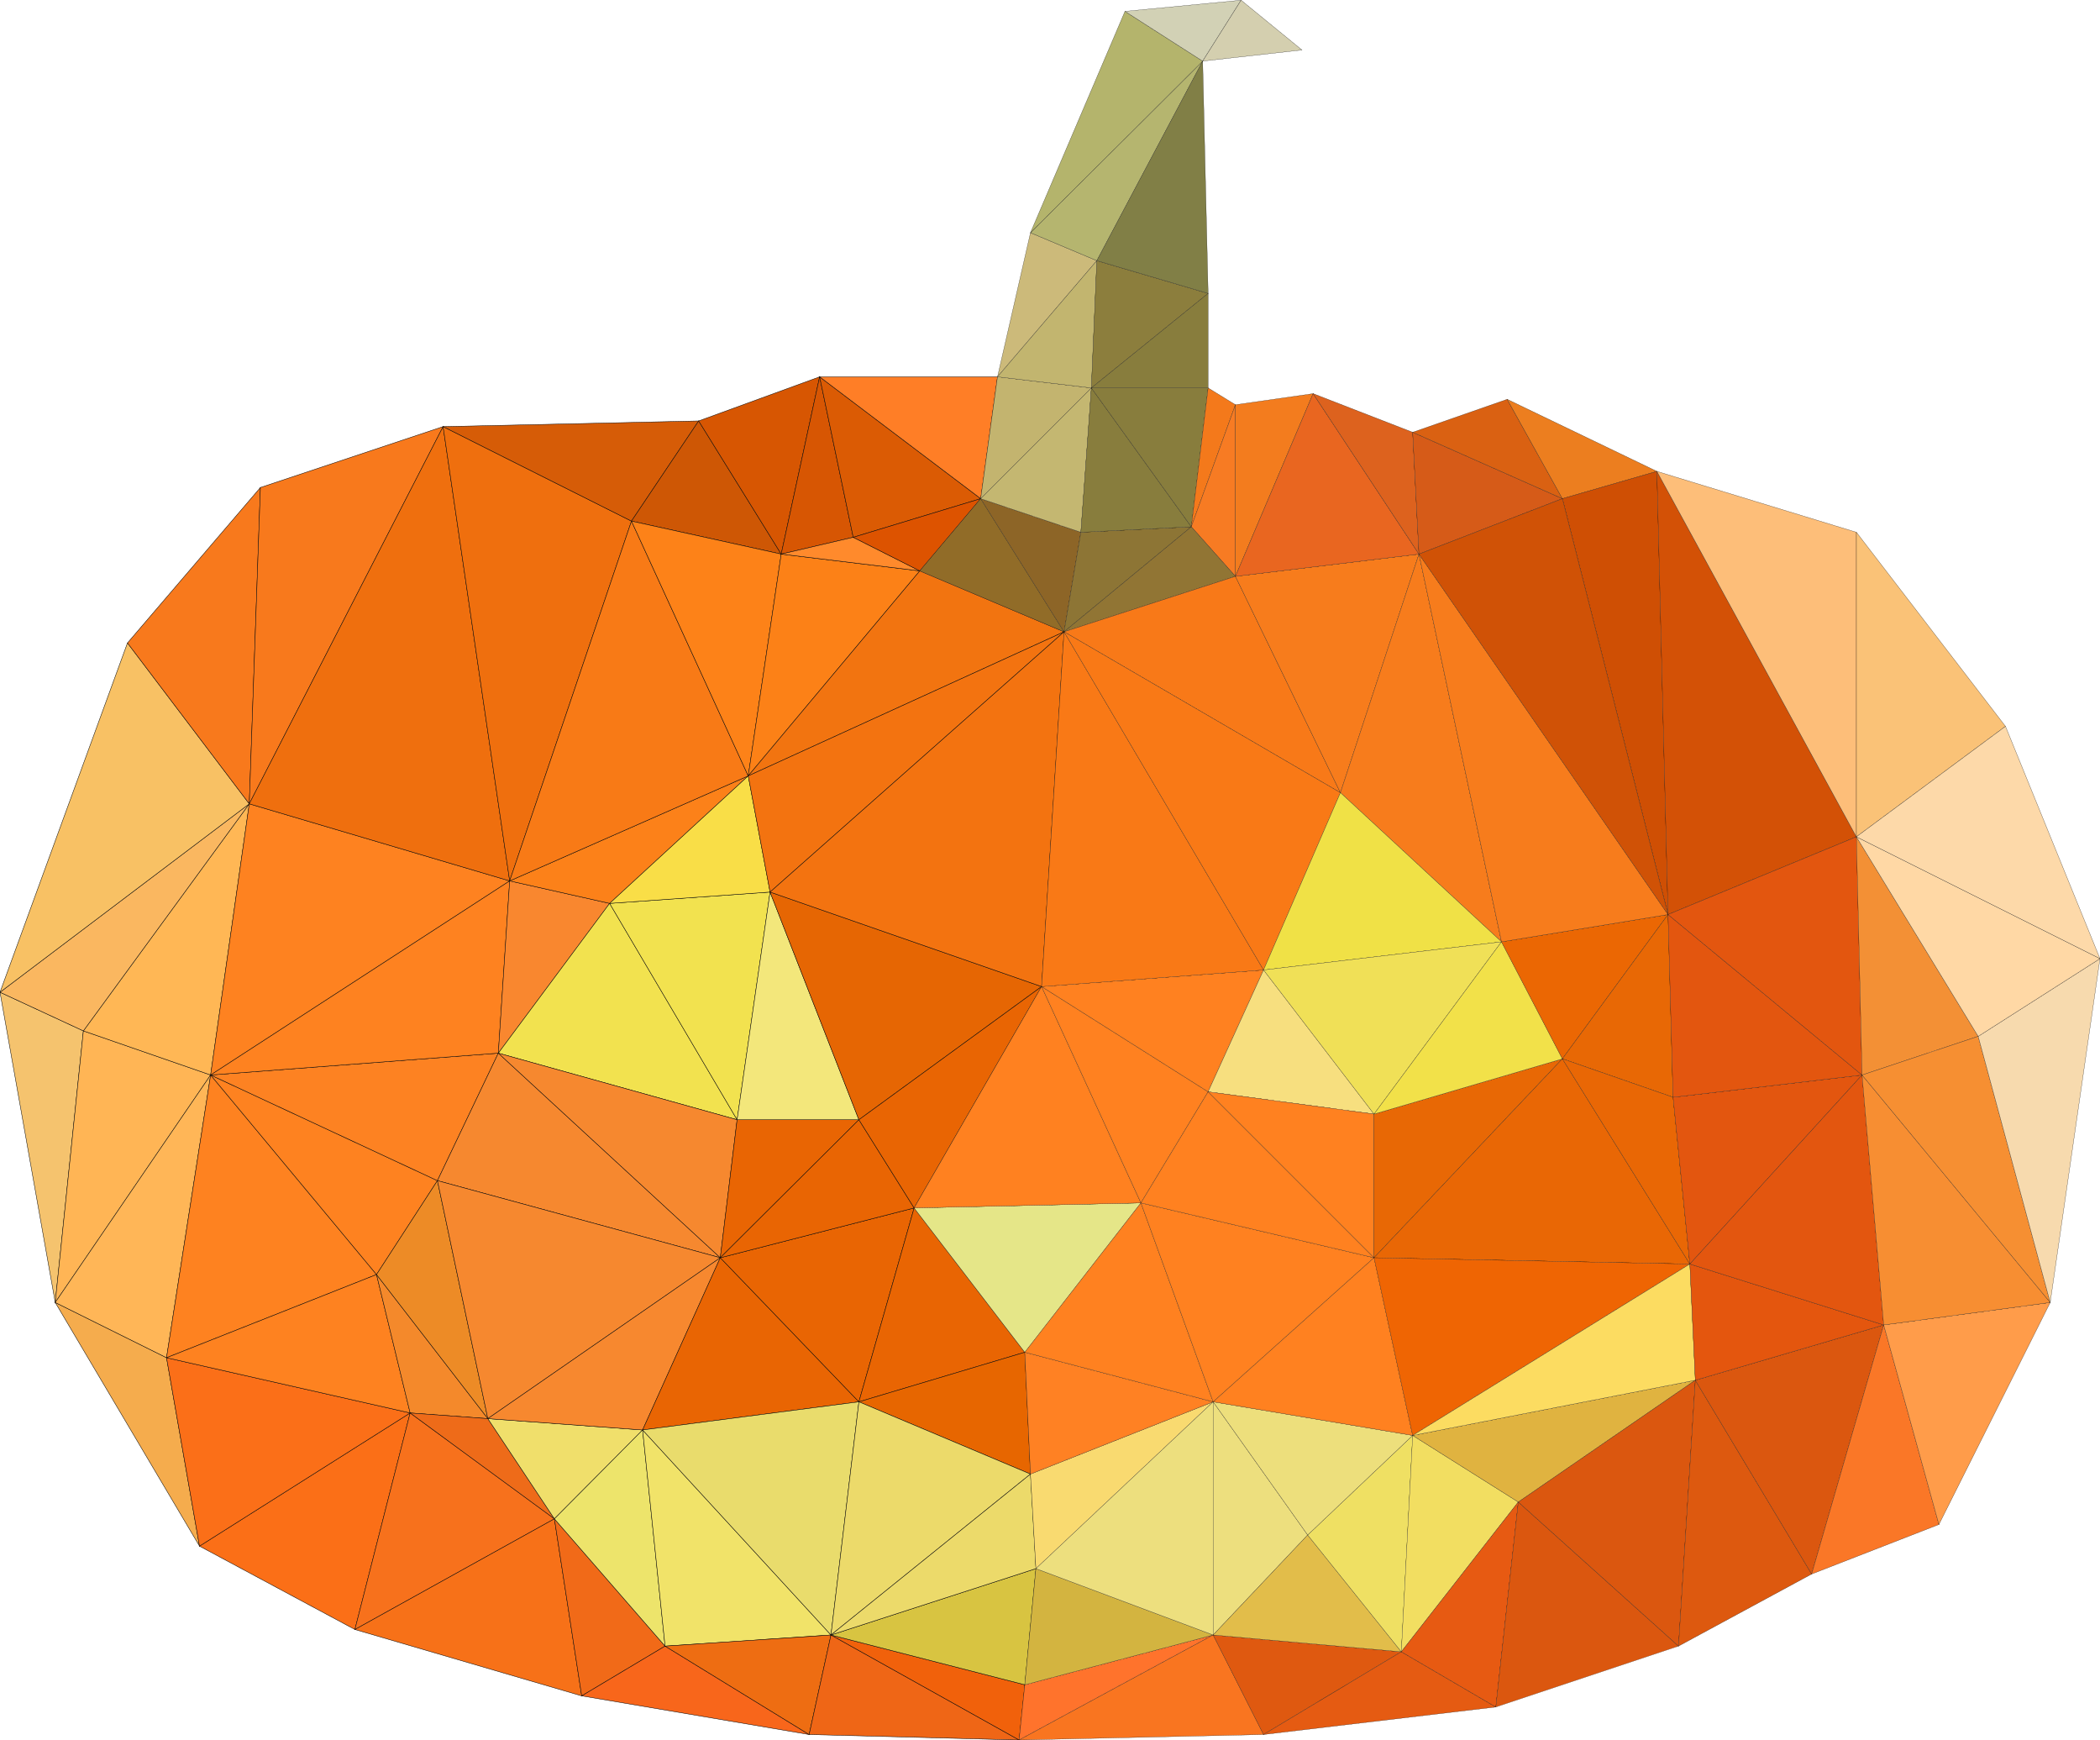 <?xml version="1.0" encoding="utf-8"?>
<!-- Generator: Adobe Illustrator 24.1.0, SVG Export Plug-In . SVG Version: 6.00 Build 0)  -->
<svg version="1.1" baseProfile="tiny" id="图层_1"
	 xmlns="http://www.w3.org/2000/svg" xmlns:xlink="http://www.w3.org/1999/xlink" x="0px" y="0px" viewBox="0 0 1000 828.5"
	 xml:space="preserve">
<g>
	<g>
		<polygon fill="#F5C36E" stroke="#000000" stroke-width="0.2" stroke-miterlimit="10" points="0,472.4 26.3,620.1 39.7,490.8 		"/>
		<polygon fill="#F5AC4D" stroke="#000000" stroke-width="0.2" stroke-miterlimit="10" points="79.3,646.4 26.3,620.1 95,736.1 		
			"/>
		<polygon fill="#FFB555" stroke="#000000" stroke-width="0.2" stroke-miterlimit="10" points="39.7,490.8 26.3,620.1 100.3,511.8 
					"/>
		<polygon fill="#FFB657" stroke="#000000" stroke-width="0.2" stroke-miterlimit="10" points="26.3,620.1 79.3,646.4 100.3,511.8 
					"/>
		<polygon fill="#FFB755" stroke="#000000" stroke-width="0.2" stroke-miterlimit="10" points="39.7,490.8 100.3,511.8 118.7,382.7 
					"/>
		<polygon fill="#FAB760" stroke="#000000" stroke-width="0.2" stroke-miterlimit="10" points="0,472.4 39.7,490.8 118.7,382.7 		
			"/>
		<polygon fill="#F8C164" stroke="#000000" stroke-width="0.2" stroke-miterlimit="10" points="60.7,306.1 0,472.4 118.7,382.7 		
			"/>
		<polygon fill="#F8791C" stroke="#000000" stroke-width="0.2" stroke-miterlimit="10" points="60.7,306.1 118.7,382.7 124,232.1 		
			"/>
		<polygon fill="#FE8220" stroke="#000000" stroke-width="0.2" stroke-miterlimit="10" points="100.3,511.8 79.3,646.4 179.3,606.8 
					"/>
		<polygon fill="#FB6F17" stroke="#000000" stroke-width="0.2" stroke-miterlimit="10" points="95,736.1 169,775.8 195.3,672.7 		
			"/>
		<polygon fill="#FB6F18" stroke="#000000" stroke-width="0.2" stroke-miterlimit="10" points="79.3,646.4 95,736.1 195.3,672.7 		
			"/>
		<polygon fill="#FE8220" stroke="#000000" stroke-width="0.2" stroke-miterlimit="10" points="179.3,606.8 79.3,646.4 195.3,672.7 
					"/>
		<polygon fill="#FE8220" stroke="#000000" stroke-width="0.2" stroke-miterlimit="10" points="100.3,511.8 179.3,606.8 
			208.3,562.1 		"/>
		<polygon fill="#F8791C" stroke="#000000" stroke-width="0.2" stroke-miterlimit="10" points="124,232.1 118.7,382.7 211,203.1 		
			"/>
		<polygon fill="#F4892B" stroke="#000000" stroke-width="0.2" stroke-miterlimit="10" points="179.3,606.8 195.3,672.7 
			232.3,675.4 		"/>
		<polygon fill="#ED8B26" stroke="#000000" stroke-width="0.2" stroke-miterlimit="10" points="208.3,562.1 179.3,606.8 
			232.3,675.4 		"/>
		<polygon fill="#FD8222" stroke="#000000" stroke-width="0.2" stroke-miterlimit="10" points="100.3,511.8 208.3,562.1 
			237.3,501.4 		"/>
		<polygon fill="#FE8220" stroke="#000000" stroke-width="0.2" stroke-miterlimit="10" points="118.7,382.7 100.3,511.8 
			242.7,419.4 		"/>
		<polygon fill="#FE8220" stroke="#000000" stroke-width="0.2" stroke-miterlimit="10" points="100.3,511.8 237.3,501.4 
			242.7,419.4 		"/>
		<polygon fill="#EF6F0E" stroke="#000000" stroke-width="0.2" stroke-miterlimit="10" points="211,203.1 118.7,382.7 242.7,419.4 
					"/>
		<polygon fill="#F7711C" stroke="#000000" stroke-width="0.2" stroke-miterlimit="10" points="195.3,672.7 169,775.8 264,723.1 		
			"/>
		<polygon fill="#EE6B19" stroke="#000000" stroke-width="0.2" stroke-miterlimit="10" points="232.3,675.4 195.3,672.7 264,723.1 
					"/>
		<polygon fill="#F77118" stroke="#000000" stroke-width="0.2" stroke-miterlimit="10" points="264,723.1 169,775.8 277,807.4 		"/>
		<polygon fill="#F9872F" stroke="#000000" stroke-width="0.2" stroke-miterlimit="10" points="242.7,419.4 237.3,501.4 
			290.3,430.1 		"/>
		<polygon fill="#EF6F0E" stroke="#000000" stroke-width="0.2" stroke-miterlimit="10" points="211,203.1 242.7,419.4 300.7,248.1 
					"/>
		<polygon fill="#F0DF6B" stroke="#000000" stroke-width="0.2" stroke-miterlimit="10" points="232.3,675.4 264,723.1 306,680.8 		
			"/>
		<polygon fill="#F16A18" stroke="#000000" stroke-width="0.2" stroke-miterlimit="10" points="264,723.1 277,807.4 316.7,783.7 		
			"/>
		<polygon fill="#EDE46B" stroke="#000000" stroke-width="0.2" stroke-miterlimit="10" points="306,680.8 264,723.1 316.7,783.7 		
			"/>
		<polygon fill="#D65C07" stroke="#000000" stroke-width="0.2" stroke-miterlimit="10" points="211,203.1 300.7,248.1 332.7,200.4 
					"/>
		<polygon fill="#F6882F" stroke="#000000" stroke-width="0.2" stroke-miterlimit="10" points="237.3,501.4 208.3,562.1 343,598.8 
					"/>
		<polygon fill="#F6882F" stroke="#000000" stroke-width="0.2" stroke-miterlimit="10" points="208.3,562.1 232.3,675.4 343,598.8 
					"/>
		<polygon fill="#F7882F" stroke="#000000" stroke-width="0.2" stroke-miterlimit="10" points="232.3,675.4 306,680.8 343,598.8 		
			"/>
		<polygon fill="#F2E24F" stroke="#000000" stroke-width="0.2" stroke-miterlimit="10" points="290.3,430.1 237.3,501.4 351,533.1 
					"/>
		<polygon fill="#F6882F" stroke="#000000" stroke-width="0.2" stroke-miterlimit="10" points="237.3,501.4 343,598.8 351,533.1 		
			"/>
		<polygon fill="#FC8119" stroke="#000000" stroke-width="0.2" stroke-miterlimit="10" points="242.7,419.4 290.3,430.1 
			356.3,369.4 		"/>
		<polygon fill="#F87A16" stroke="#000000" stroke-width="0.2" stroke-miterlimit="10" points="300.7,248.1 242.7,419.4 
			356.3,369.4 		"/>
		<polygon fill="#F2E24F" stroke="#000000" stroke-width="0.2" stroke-miterlimit="10" points="290.3,430.1 351,533.1 366.7,424.7 
					"/>
		<polygon fill="#F9DE47" stroke="#000000" stroke-width="0.2" stroke-miterlimit="10" points="356.3,369.4 290.3,430.1 
			366.7,424.7 		"/>
		<polygon fill="#CE5705" stroke="#000000" stroke-width="0.2" stroke-miterlimit="10" points="332.7,200.4 300.7,248.1 372,263.8 
					"/>
		<polygon fill="#FD8218" stroke="#000000" stroke-width="0.2" stroke-miterlimit="10" points="300.7,248.1 356.3,369.4 372,263.8 
					"/>
		<polygon fill="#F8661B" stroke="#000000" stroke-width="0.2" stroke-miterlimit="10" points="316.7,783.7 277,807.4 385.3,825.8 
					"/>
		<polygon fill="#D75602" stroke="#000000" stroke-width="0.2" stroke-miterlimit="10" points="332.7,200.4 372,263.8 390.3,179.4 
					"/>
		<polygon fill="#F1E369" stroke="#000000" stroke-width="0.2" stroke-miterlimit="10" points="306,680.8 316.7,783.7 395.7,778.4 
					"/>
		<polygon fill="#EE6D12" stroke="#000000" stroke-width="0.2" stroke-miterlimit="10" points="316.7,783.7 385.3,825.8 
			395.7,778.4 		"/>
		<polygon fill="#D75603" stroke="#000000" stroke-width="0.2" stroke-miterlimit="10" points="390.3,179.4 372,263.8 406.3,255.8 
					"/>
		<polygon fill="#E96503" stroke="#000000" stroke-width="0.2" stroke-miterlimit="10" points="343,598.8 306,680.8 409,667.4 		"/>
		<polygon fill="#E9DC6C" stroke="#000000" stroke-width="0.2" stroke-miterlimit="10" points="306,680.8 395.7,778.4 409,667.4 		
			"/>
		<polygon fill="#E96503" stroke="#000000" stroke-width="0.2" stroke-miterlimit="10" points="351,533.1 343,598.8 409,533.1 		"/>
		<polygon fill="#F3E77B" stroke="#000000" stroke-width="0.2" stroke-miterlimit="10" points="366.7,424.7 351,533.1 409,533.1 		
			"/>
		<polygon fill="#E96503" stroke="#000000" stroke-width="0.2" stroke-miterlimit="10" points="343,598.8 409,667.4 435.3,575.1 		
			"/>
		<polygon fill="#E96503" stroke="#000000" stroke-width="0.2" stroke-miterlimit="10" points="409,533.1 343,598.8 435.3,575.1 		
			"/>
		<polygon fill="#FC8117" stroke="#000000" stroke-width="0.2" stroke-miterlimit="10" points="372,263.8 356.3,369.4 438,271.8 		
			"/>
		<polygon fill="#FF8A2C" stroke="#000000" stroke-width="0.2" stroke-miterlimit="10" points="406.3,255.8 372,263.8 438,271.8 		
			"/>
		<polygon fill="#DB5B04" stroke="#000000" stroke-width="0.2" stroke-miterlimit="10" points="390.3,179.4 406.3,255.8 467,237.4 
					"/>
		<polygon fill="#DD5300" stroke="#000000" stroke-width="0.2" stroke-miterlimit="10" points="406.3,255.8 438,271.8 467,237.4 		
			"/>
		<polygon fill="#FF7E26" stroke="#000000" stroke-width="0.2" stroke-miterlimit="10" points="390.3,179.4 467,237.4 475,179.4 		
			"/>
		<polygon fill="#EF6616" stroke="#000000" stroke-width="0.2" stroke-miterlimit="10" points="395.7,778.4 385.3,825.8 
			485.3,828.4 		"/>
		<polygon fill="#F1610B" stroke="#000000" stroke-width="0.2" stroke-miterlimit="10" points="395.7,778.4 485.3,828.4 488,802.1 
					"/>
		<polygon fill="#E96503" stroke="#000000" stroke-width="0.2" stroke-miterlimit="10" points="435.3,575.1 409,667.4 488,643.8 		
			"/>
		<polygon fill="#E76600" stroke="#000000" stroke-width="0.2" stroke-miterlimit="10" points="488,643.8 409,667.4 490.7,701.8 		
			"/>
		<polygon fill="#ECDA6A" stroke="#000000" stroke-width="0.2" stroke-miterlimit="10" points="409,667.4 395.7,778.4 490.7,701.8 
					"/>
		<polygon fill="#D8C441" stroke="#000000" stroke-width="0.2" stroke-miterlimit="10" points="395.7,778.4 488,802.1 493.3,746.8 
					"/>
		<polygon fill="#ECDA6A" stroke="#000000" stroke-width="0.2" stroke-miterlimit="10" points="490.7,701.8 395.7,778.4 
			493.3,746.8 		"/>
		<polygon fill="#E66603" stroke="#000000" stroke-width="0.2" stroke-miterlimit="10" points="366.7,424.7 409,533.1 496,469.7 		
			"/>
		<polygon fill="#E96503" stroke="#000000" stroke-width="0.2" stroke-miterlimit="10" points="409,533.1 435.3,575.1 496,469.7 		
			"/>
		<polygon fill="#F27410" stroke="#000000" stroke-width="0.2" stroke-miterlimit="10" points="438,271.8 356.3,369.4 506.7,300.8 
					"/>
		<polygon fill="#F37310" stroke="#000000" stroke-width="0.2" stroke-miterlimit="10" points="356.3,369.4 366.7,424.7 
			506.7,300.8 		"/>
		<polygon fill="#F37310" stroke="#000000" stroke-width="0.2" stroke-miterlimit="10" points="366.7,424.7 496,469.7 506.7,300.8 
					"/>
	</g>
	<g>
		<polygon fill="#916C28" stroke="#000000" stroke-width="0.1" stroke-miterlimit="10" points="467,237.4 438,271.8 506.7,300.8 		
			"/>
		<polygon fill="#8D6527" stroke="#000000" stroke-width="0.1" stroke-miterlimit="10" points="467,237.4 506.7,300.8 514.7,253.4 
					"/>
		<polygon fill="#C3B46F" stroke="#000000" stroke-width="0.1" stroke-miterlimit="10" points="475,179.4 467,237.4 519.7,184.7 		
			"/>
		<polygon fill="#C4B771" stroke="#000000" stroke-width="0.1" stroke-miterlimit="10" points="467,237.4 514.7,253.4 519.7,184.7 
					"/>
		<polygon fill="#CCBA7A" stroke="#000000" stroke-width="0.1" stroke-miterlimit="10" points="490.7,110.8 475,179.4 522.3,124.1 
					"/>
		<polygon fill="#C2B56F" stroke="#000000" stroke-width="0.1" stroke-miterlimit="10" points="475,179.4 519.7,184.7 522.3,124.1 
					"/>
		<polygon fill="#E5E688" stroke="#000000" stroke-width="0.1" stroke-miterlimit="10" points="435.3,575.1 488,643.8 543.3,572.7 
					"/>
		<polygon fill="#FF8120" stroke="#000000" stroke-width="0.1" stroke-miterlimit="10" points="496,469.7 435.3,575.1 543.3,572.7 
					"/>
		<polygon fill="#8D7535" stroke="#000000" stroke-width="0.1" stroke-miterlimit="10" points="514.7,253.4 506.7,300.8 
			567.3,250.8 		"/>
		<polygon fill="#887D3D" stroke="#000000" stroke-width="0.1" stroke-miterlimit="10" points="519.7,184.7 514.7,253.4 
			567.3,250.8 		"/>
		<polygon fill="#B5B56F" stroke="#000000" stroke-width="0.1" stroke-miterlimit="10" points="490.7,110.8 522.3,124.1 572.7,29.1 
					"/>
		<polygon fill="#B4B46C" stroke="#000000" stroke-width="0.1" stroke-miterlimit="10" points="535.7,5.4 490.7,110.8 572.7,29.1 		
			"/>
		<polygon fill="#887D3D" stroke="#000000" stroke-width="0.1" stroke-miterlimit="10" points="519.7,184.7 567.3,250.8 
			575.3,184.7 		"/>
		<polygon fill="#8C7E3D" stroke="#000000" stroke-width="0.1" stroke-miterlimit="10" points="522.3,124.1 519.7,184.7 
			575.3,139.7 		"/>
		<polygon fill="#887D3D" stroke="#000000" stroke-width="0.1" stroke-miterlimit="10" points="519.7,184.7 575.3,184.7 
			575.3,139.7 		"/>
		<polygon fill="#817F46" stroke="#000000" stroke-width="0.1" stroke-miterlimit="10" points="572.7,29.1 522.3,124.1 575.3,139.7 
					"/>
		<polygon fill="#FF8120" stroke="#000000" stroke-width="0.1" stroke-miterlimit="10" points="496,469.7 543.3,572.7 575.3,519.8 
					"/>
		<polygon fill="#F9DA70" stroke="#000000" stroke-width="0.1" stroke-miterlimit="10" points="490.7,701.8 493.3,746.8 
			577.7,667.4 		"/>
		<polygon fill="#FF8123" stroke="#000000" stroke-width="0.1" stroke-miterlimit="10" points="488,643.8 490.7,701.8 577.7,667.4 
					"/>
		<polygon fill="#FF8120" stroke="#000000" stroke-width="0.1" stroke-miterlimit="10" points="543.3,572.7 488,643.8 577.7,667.4 
					"/>
		<polygon fill="#FF732C" stroke="#000000" stroke-width="0.1" stroke-miterlimit="10" points="488,802.1 485.3,828.4 577.7,778.4 
					"/>
		<polygon fill="#D3B440" stroke="#000000" stroke-width="0.1" stroke-miterlimit="10" points="493.3,746.8 488,802.1 577.7,778.4 
					"/>
		<polygon fill="#EDDF7E" stroke="#000000" stroke-width="0.1" stroke-miterlimit="10" points="577.7,667.4 493.3,746.8 
			577.7,778.4 		"/>
		<polygon fill="#F4791B" stroke="#000000" stroke-width="0.1" stroke-miterlimit="10" points="575.3,184.7 567.3,250.8 
			588.3,192.7 		"/>
		<polygon fill="#F77B23" stroke="#000000" stroke-width="0.1" stroke-miterlimit="10" points="588.3,192.7 567.3,250.8 
			588.3,274.4 		"/>
		<polygon fill="#917534" stroke="#000000" stroke-width="0.1" stroke-miterlimit="10" points="567.3,250.8 506.7,300.8 
			588.3,274.4 		"/>
		<polygon fill="#D2D1B5" stroke="#000000" stroke-width="0.1" stroke-miterlimit="10" points="535.7,5.4 572.7,29.1 591,0.1 		"/>
		<polygon fill="#F97520" stroke="#000000" stroke-width="0.1" stroke-miterlimit="10" points="577.7,778.4 485.3,828.4 
			601.7,825.8 		"/>
		<polygon fill="#FF8120" stroke="#000000" stroke-width="0.1" stroke-miterlimit="10" points="496,469.7 575.3,519.8 601.7,461.8 
					"/>
		<polygon fill="#F97916" stroke="#000000" stroke-width="0.1" stroke-miterlimit="10" points="506.7,300.8 496,469.7 601.7,461.8 
					"/>
		<polygon fill="#D4CFAF" stroke="#000000" stroke-width="0.1" stroke-miterlimit="10" points="591,0.1 572.7,29.1 620,23.8 		"/>
		<polygon fill="#EDDF7E" stroke="#000000" stroke-width="0.1" stroke-miterlimit="10" points="577.7,667.4 577.7,778.4 
			622.7,730.8 		"/>
		<polygon fill="#F37C1E" stroke="#000000" stroke-width="0.1" stroke-miterlimit="10" points="588.3,192.7 588.3,274.4 
			625.3,187.4 		"/>
		<polygon fill="#F87918" stroke="#000000" stroke-width="0.1" stroke-miterlimit="10" points="588.3,274.4 506.7,300.8 
			638.3,377.4 		"/>
		<polygon fill="#F97916" stroke="#000000" stroke-width="0.1" stroke-miterlimit="10" points="506.7,300.8 601.7,461.8 
			638.3,377.4 		"/>
		<polygon fill="#F7DF7F" stroke="#000000" stroke-width="0.1" stroke-miterlimit="10" points="601.7,461.8 575.3,519.8 
			654.3,530.4 		"/>
		<polygon fill="#FF8120" stroke="#000000" stroke-width="0.1" stroke-miterlimit="10" points="543.3,572.7 577.7,667.4 
			654.3,598.8 		"/>
		<polygon fill="#FF8120" stroke="#000000" stroke-width="0.1" stroke-miterlimit="10" points="575.3,519.8 543.3,572.7 
			654.3,598.8 		"/>
		<polygon fill="#FF8120" stroke="#000000" stroke-width="0.1" stroke-miterlimit="10" points="654.3,530.4 575.3,519.8 
			654.3,598.8 		"/>
		<polygon fill="#DF5910" stroke="#000000" stroke-width="0.1" stroke-miterlimit="10" points="577.7,778.4 601.7,825.8 
			667.3,786.4 		"/>
		<polygon fill="#E2BD4A" stroke="#000000" stroke-width="0.1" stroke-miterlimit="10" points="622.7,730.8 577.7,778.4 
			667.3,786.4 		"/>
		<polygon fill="#EFE063" stroke="#000000" stroke-width="0.1" stroke-miterlimit="10" points="622.7,730.8 667.3,786.4 
			672.7,683.4 		"/>
		<polygon fill="#EDDF7C" stroke="#000000" stroke-width="0.1" stroke-miterlimit="10" points="577.7,667.4 622.7,730.8 
			672.7,683.4 		"/>
		<polygon fill="#FF8120" stroke="#000000" stroke-width="0.1" stroke-miterlimit="10" points="654.3,598.8 577.7,667.4 
			672.7,683.4 		"/>
		<polygon fill="#F77C1C" stroke="#000000" stroke-width="0.1" stroke-miterlimit="10" points="588.3,274.4 638.3,377.4 
			675.7,263.8 		"/>
		<polygon fill="#E96620" stroke="#000000" stroke-width="0.1" stroke-miterlimit="10" points="625.3,187.4 588.3,274.4 
			675.7,263.8 		"/>
		<polygon fill="#DD621E" stroke="#000000" stroke-width="0.1" stroke-miterlimit="10" points="672.7,205.8 625.3,187.4 
			675.7,263.8 		"/>
		<polygon fill="#E55B12" stroke="#000000" stroke-width="0.1" stroke-miterlimit="10" points="667.3,786.4 601.7,825.8 
			712.3,812.7 		"/>
		<polygon fill="#F77C1C" stroke="#000000" stroke-width="0.1" stroke-miterlimit="10" points="675.7,263.8 638.3,377.4 715,448.4 
					"/>
		<polygon fill="#F0E146" stroke="#000000" stroke-width="0.1" stroke-miterlimit="10" points="638.3,377.4 601.7,461.8 715,448.4 
					"/>
		<polygon fill="#F0E057" stroke="#000000" stroke-width="0.1" stroke-miterlimit="10" points="601.7,461.8 654.3,530.4 715,448.4 
					"/>
		<polygon fill="#F2DE61" stroke="#000000" stroke-width="0.1" stroke-miterlimit="10" points="672.7,683.4 667.3,786.4 723,715.1 
					"/>
		<polygon fill="#E75A12" stroke="#000000" stroke-width="0.1" stroke-miterlimit="10" points="667.3,786.4 712.3,812.7 723,715.1 
					"/>
		<polygon fill="#E86805" stroke="#000000" stroke-width="0.1" stroke-miterlimit="10" points="654.3,530.4 654.3,598.8 744,504.1 
					"/>
		<polygon fill="#F2E149" stroke="#000000" stroke-width="0.1" stroke-miterlimit="10" points="715,448.4 654.3,530.4 744,504.1 		
			"/>
		<polygon fill="#D65B18" stroke="#000000" stroke-width="0.1" stroke-miterlimit="10" points="672.7,205.8 675.7,263.8 744,237.4 
					"/>
		<polygon fill="#DA6112" stroke="#000000" stroke-width="0.1" stroke-miterlimit="10" points="717.7,190.1 672.7,205.8 744,237.4 
					"/>
		<polygon fill="#EC7E1F" stroke="#000000" stroke-width="0.1" stroke-miterlimit="10" points="717.7,190.1 744,237.4 789,224.4 		
			"/>
		<polygon fill="#CF4F04" stroke="#000000" stroke-width="0.1" stroke-miterlimit="10" points="789,224.4 744,237.4 794.3,435.4 		
			"/>
		<polygon fill="#EB6703" stroke="#000000" stroke-width="0.1" stroke-miterlimit="10" points="715,448.4 744,504.1 794.3,435.4 		
			"/>
		<polygon fill="#F77C1C" stroke="#000000" stroke-width="0.1" stroke-miterlimit="10" points="675.7,263.8 715,448.4 794.3,435.4 
					"/>
		<polygon fill="#D05206" stroke="#000000" stroke-width="0.1" stroke-miterlimit="10" points="744,237.4 675.7,263.8 794.3,435.4 
					"/>
		<polygon fill="#E86805" stroke="#000000" stroke-width="0.1" stroke-miterlimit="10" points="794.3,435.4 744,504.1 796.7,522.4 
					"/>
		<polygon fill="#DB570F" stroke="#000000" stroke-width="0.1" stroke-miterlimit="10" points="723,715.1 712.3,812.7 799.3,783.7 
					"/>
		<polygon fill="#E96705" stroke="#000000" stroke-width="0.1" stroke-miterlimit="10" points="744,504.1 654.3,598.8 804.7,601.8 
					"/>
		<polygon fill="#E96705" stroke="#000000" stroke-width="0.1" stroke-miterlimit="10" points="796.7,522.4 744,504.1 804.7,601.8 
					"/>
		<polygon fill="#EF6503" stroke="#000000" stroke-width="0.1" stroke-miterlimit="10" points="654.3,598.8 672.7,683.4 
			804.7,601.8 		"/>
		<polygon fill="#E0B340" stroke="#000000" stroke-width="0.1" stroke-miterlimit="10" points="672.7,683.4 723,715.1 807.3,657.1 
					"/>
		<polygon fill="#FCDC61" stroke="#000000" stroke-width="0.1" stroke-miterlimit="10" points="804.7,601.8 672.7,683.4 
			807.3,657.1 		"/>
		<polygon fill="#DB570F" stroke="#000000" stroke-width="0.1" stroke-miterlimit="10" points="723,715.1 799.3,783.7 807.3,657.1 
					"/>
		<polygon fill="#DD590F" stroke="#000000" stroke-width="0.1" stroke-miterlimit="10" points="807.3,657.1 799.3,783.7 
			862.7,749.4 		"/>
		<polygon fill="#D35106" stroke="#000000" stroke-width="0.1" stroke-miterlimit="10" points="789,224.4 794.3,435.4 884,398.4 		
			"/>
		<polygon fill="#FDBE79" stroke="#000000" stroke-width="0.1" stroke-miterlimit="10" points="884,253.4 789,224.4 884,398.4 		"/>
		<polygon fill="#E3560F" stroke="#000000" stroke-width="0.1" stroke-miterlimit="10" points="796.7,522.4 804.7,601.8 
			886.7,511.8 		"/>
		<polygon fill="#E3560F" stroke="#000000" stroke-width="0.1" stroke-miterlimit="10" points="794.3,435.4 796.7,522.4 
			886.7,511.8 		"/>
		<polygon fill="#E3560F" stroke="#000000" stroke-width="0.1" stroke-miterlimit="10" points="884,398.4 794.3,435.4 886.7,511.8 
					"/>
		<polygon fill="#DB570F" stroke="#000000" stroke-width="0.1" stroke-miterlimit="10" points="807.3,657.1 862.7,749.4 897,630.8 
					"/>
		<polygon fill="#E4560E" stroke="#000000" stroke-width="0.1" stroke-miterlimit="10" points="804.7,601.8 807.3,657.1 897,630.8 
					"/>
		<polygon fill="#E3560F" stroke="#000000" stroke-width="0.1" stroke-miterlimit="10" points="886.7,511.8 804.7,601.8 897,630.8 
					"/>
		<polygon fill="#FA7727" stroke="#000000" stroke-width="0.1" stroke-miterlimit="10" points="897,630.8 862.7,749.4 923.3,725.8 
					"/>
		<polygon fill="#F39035" stroke="#000000" stroke-width="0.1" stroke-miterlimit="10" points="884,398.4 886.7,511.8 942,493.4 		
			"/>
		<polygon fill="#FAC277" stroke="#000000" stroke-width="0.1" stroke-miterlimit="10" points="884,253.4 884,398.4 955,345.8 		"/>
		<polygon fill="#FF9C4A" stroke="#000000" stroke-width="0.1" stroke-miterlimit="10" points="897,630.8 923.3,725.8 976.3,620.1 
					"/>
		<polygon fill="#F78E32" stroke="#000000" stroke-width="0.1" stroke-miterlimit="10" points="886.7,511.8 897,630.8 976.3,620.1 
					"/>
		<polygon fill="#F68F32" stroke="#000000" stroke-width="0.1" stroke-miterlimit="10" points="942,493.4 886.7,511.8 976.3,620.1 
					"/>
		<polygon fill="#F7DAAE" stroke="#000000" stroke-width="0.1" stroke-miterlimit="10" points="942,493.4 976.3,620.1 1000,456.4 		
			"/>
		<polygon fill="#FFD8A5" stroke="#000000" stroke-width="0.1" stroke-miterlimit="10" points="884,398.4 942,493.4 1000,456.4 		
			"/>
		<polygon fill="#FDD9A9" stroke="#000000" stroke-width="0.1" stroke-miterlimit="10" points="955,345.8 884,398.4 1000,456.4 		
			"/>
	</g>
</g>
</svg>
